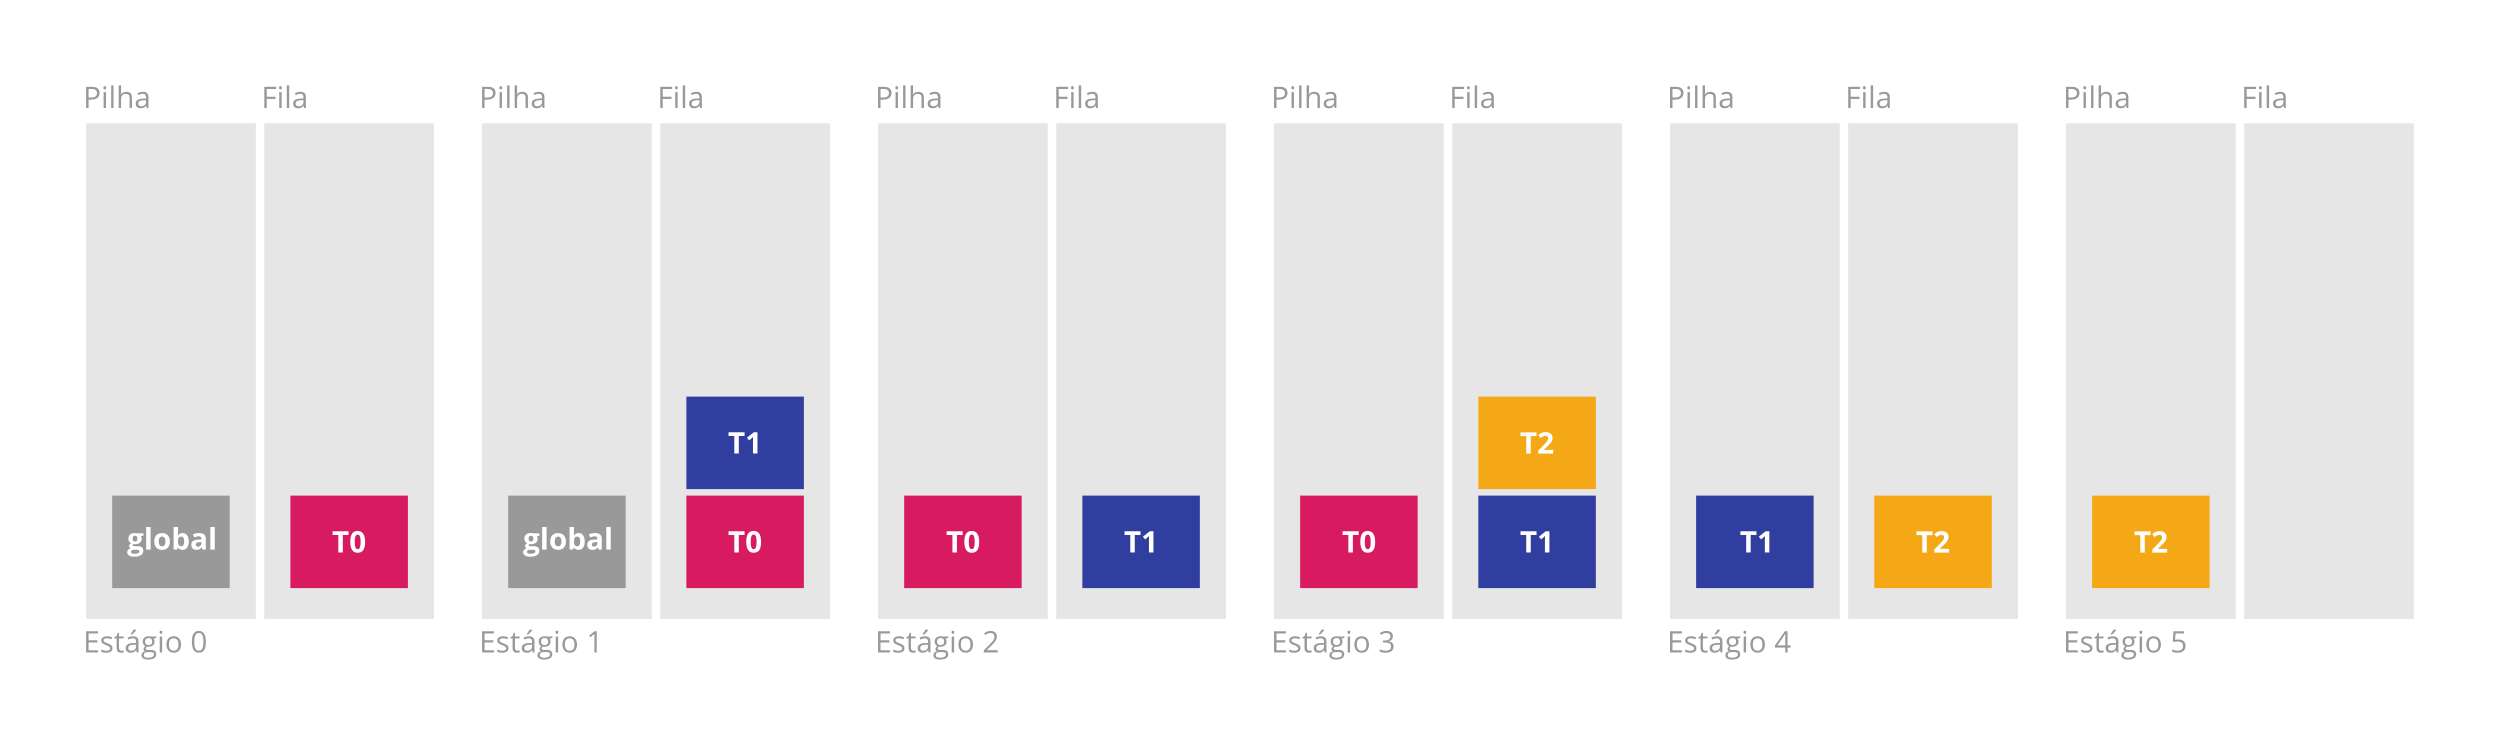 <svg xmlns="http://www.w3.org/2000/svg" width="2154.992" height="642.188" viewBox="0 0 2020.305 602.051"><path fill="#fff" d="M0 0h2020.305v602.05H0z"/><path d="M69.58 99.6h137.144v400.565H69.58z" fill="#e6e6e6"/><path d="M90.675 400.51h94.955v74.75H90.675z" fill="#999"/><g style="line-height:125%;-inkscape-font-specification:'Open Sans'" font-weight="400" font-size="24" font-family="Open Sans" letter-spacing="0" word-spacing="0" fill="#999"><path d="M80.444 75.12q0 2.6-1.78 4.007-1.77 1.395-5.075 1.395h-2.017v6.738H69.58V70.127h4.442q6.422 0 6.422 4.992zm-8.87 3.69h1.792q2.65 0 3.832-.855 1.184-.855 1.184-2.742 0-1.7-1.113-2.53-1.115-.833-3.47-.833h-2.227v6.96zM85.67 87.26h-1.944V74.416h1.945V87.26zm-2.108-16.324q0-.668.328-.973.328-.316.82-.316.47 0 .81.316.338.316.338.973 0 .656-.34.984-.34.316-.808.316-.492 0-.82-.316-.328-.328-.328-.984zM91.765 87.26H89.82V69.025h1.945V87.26zM104.702 87.26v-8.31q0-1.57-.715-2.343-.715-.773-2.238-.773-2.028 0-2.966 1.102-.926 1.1-.926 3.61v6.714h-1.945V69.025h1.945v5.52q0 .996-.094 1.652h.118q.574-.925 1.63-1.453 1.065-.54 2.424-.54 2.356 0 3.528 1.126 1.183 1.113 1.183 3.55v8.38h-1.945zM118.53 87.26l-.386-1.828h-.094q-.96 1.207-1.922 1.64-.95.422-2.38.422-1.91 0-3-.984-1.077-.985-1.077-2.8 0-3.892 6.224-4.08l2.18-.07v-.796q0-1.512-.657-2.227-.644-.726-2.074-.726-1.606 0-3.633.985l-.598-1.488q.95-.516 2.075-.81 1.136-.292 2.273-.292 2.297 0 3.398 1.02 1.114 1.02 1.114 3.27v8.765h-1.442zm-4.394-1.37q1.816 0 2.847-.997 1.043-.996 1.043-2.79v-1.16l-1.945.082q-2.32.082-3.35.727-1.02.633-1.02 1.98 0 1.055.633 1.606.644.55 1.793.55z"/></g><g style="line-height:125%;-inkscape-font-specification:'Open Sans'" font-weight="700" font-size="24" font-family="Open Sans" letter-spacing="0" word-spacing="0" fill="#fff"><path d="M115.975 431.017v1.817l-2.05.527q.562.88.562 1.97 0 2.11-1.477 3.293-1.465 1.17-4.078 1.17l-.645-.034-.527-.06q-.55.423-.55.938 0 .774 1.968.774h2.227q2.156 0 3.28.925 1.138.926 1.138 2.72 0 2.296-1.922 3.562-1.91 1.264-5.495 1.264-2.743 0-4.196-.96-1.442-.95-1.442-2.672 0-1.184.738-1.98.738-.798 2.168-1.138-.55-.234-.96-.76-.41-.54-.41-1.138 0-.75.433-1.242.433-.504 1.254-.985-1.03-.446-1.64-1.43-.598-.985-.598-2.32 0-2.145 1.395-3.317 1.394-1.172 3.984-1.172.552 0 1.302.107.762.093.973.14h4.57zm-10.113 14.953q0 .74.703 1.16.715.422 1.992.422 1.922 0 3.012-.527 1.088-.527 1.088-1.44 0-.74-.644-1.02-.645-.282-1.992-.282h-1.852q-.984 0-1.652.457-.656.47-.656 1.23zm1.3-10.664q0 1.067.48 1.688.493.62 1.49.62 1.007 0 1.476-.62.468-.62.468-1.688 0-2.367-1.945-2.367-1.968 0-1.968 2.366zM121.694 444.12h-3.575v-18.236h3.574v18.235zM128.28 437.544q0 1.946.632 2.942.645.996 2.086.996 1.43 0 2.05-.984.634-.997.634-2.954 0-1.945-.633-2.918-.634-.972-2.075-.972-1.43 0-2.063.972-.632.96-.632 2.918zm9.058 0q0 3.2-1.687 5.004-1.687 1.805-4.7 1.805-1.885 0-3.327-.82-1.44-.832-2.215-2.38-.773-1.546-.773-3.61 0-3.21 1.676-4.99 1.677-1.782 4.712-1.782 1.886 0 3.328.82 1.44.822 2.215 2.357.773 1.535.773 3.597zM147.58 430.77q2.32 0 3.633 1.817 1.313 1.805 1.313 4.957 0 3.247-1.36 5.028-1.347 1.78-3.68 1.78-2.308 0-3.62-1.675h-.247l-.598 1.442h-2.73v-18.236h3.574v4.242q0 .81-.14 2.59h.14q1.253-1.945 3.714-1.945zm-1.148 2.86q-1.324 0-1.934.82-.61.81-.632 2.684v.387q0 2.11.62 3.024.633.915 1.993.915 1.1 0 1.745-1.01.656-1.02.656-2.952 0-1.934-.655-2.895-.656-.973-1.793-.973zM163.8 444.12l-.692-1.783h-.094q-.902 1.137-1.863 1.582-.95.433-2.484.433-1.886 0-2.976-1.078-1.078-1.078-1.078-3.07 0-2.086 1.453-3.07 1.465-.997 4.406-1.102l2.274-.07v-.575q0-1.992-2.04-1.992-1.57 0-3.69.95l-1.184-2.415q2.262-1.182 5.016-1.182 2.637 0 4.043 1.148 1.405 1.148 1.405 3.492v8.73H163.8zm-1.056-6.072l-1.382.047q-1.56.047-2.32.563-.762.515-.762 1.57 0 1.512 1.734 1.512 1.242 0 1.98-.715.75-.715.75-1.898v-1.08zM173.537 444.12h-3.574v-18.236h3.574v18.235z"/></g><path d="M213.58 99.6h137.144v400.565H213.58z" fill="#e6e6e6"/><g style="line-height:125%;-inkscape-font-specification:'Open Sans'" font-weight="400" font-size="24" font-family="Open Sans" letter-spacing="0" word-spacing="0" fill="#999"><path d="M215.573 87.26h-1.992V70.127h9.552v1.77h-7.56v6.27h7.103v1.77h-7.102v7.323zM227.608 87.26h-1.945V74.416h1.945V87.26zm-2.11-16.324q0-.668.33-.973.327-.316.82-.316.468 0 .808.316t.34.973q0 .656-.34.984-.34.316-.808.316-.493 0-.82-.316-.33-.328-.33-.984zM233.702 87.26h-1.945V69.025h1.945V87.26zM245.75 87.26l-.388-1.828h-.093q-.962 1.207-1.923 1.64-.95.422-2.38.422-1.91 0-3-.984-1.077-.985-1.077-2.8 0-3.892 6.222-4.08l2.18-.07v-.796q0-1.512-.656-2.227-.645-.726-2.074-.726-1.606 0-3.633.985l-.6-1.488q.95-.516 2.075-.81 1.137-.292 2.274-.292 2.296 0 3.397 1.02 1.114 1.02 1.114 3.27v8.765h-1.44zm-4.395-1.37q1.816 0 2.847-.997 1.043-.996 1.043-2.79v-1.16l-1.945.082q-2.32.082-3.352.727-1.02.633-1.02 1.98 0 1.055.634 1.606.644.55 1.793.55z"/></g><path d="M234.675 400.51h94.955v74.75h-94.955z" fill="#d81b60"/><g style="line-height:125%;-inkscape-font-specification:'Open Sans';text-align:center" font-weight="700" font-size="24" font-family="Open Sans" letter-spacing="0" word-spacing="0" text-anchor="middle" fill="#fff"><path style="text-align:center" d="M277.043 446.468h-3.633v-14.11h-4.652v-3.023h12.938v3.024h-4.653v14.108zM295.043 437.902q0 4.488-1.476 6.644-1.465 2.157-4.524 2.157-2.965 0-4.476-2.227-1.5-2.226-1.5-6.574 0-4.535 1.464-6.68 1.466-2.156 4.513-2.156 2.965 0 4.477 2.25 1.523 2.25 1.523 6.586zm-8.38 0q0 3.152.54 4.523.55 1.36 1.84 1.36 1.266 0 1.828-1.383.564-1.383.564-4.5 0-3.152-.574-4.524-.563-1.382-1.817-1.382-1.277 0-1.828 1.382-.55 1.372-.55 4.524z"/></g><path d="M389.58 99.6h137.144v400.565H389.58z" fill="#e6e6e6"/><path d="M410.675 400.51h94.955v74.75h-94.955z" fill="#999"/><g style="line-height:125%;-inkscape-font-specification:'Open Sans'" font-weight="400" font-size="24" font-family="Open Sans" letter-spacing="0" word-spacing="0" fill="#999"><path d="M400.444 75.12q0 2.6-1.78 4.007-1.77 1.395-5.075 1.395h-2.017v6.738h-1.992V70.127h4.443q6.42 0 6.42 4.992zm-8.87 3.69h1.792q2.65 0 3.832-.855 1.184-.855 1.184-2.742 0-1.7-1.113-2.53-1.115-.833-3.47-.833h-2.227v6.96zM405.67 87.26h-1.944V74.416h1.945V87.26zm-2.108-16.324q0-.668.328-.973.328-.316.82-.316.47 0 .81.316.338.316.338.973 0 .656-.34.984-.34.316-.808.316-.492 0-.82-.316-.328-.328-.328-.984zM411.765 87.26h-1.946V69.025h1.945V87.26zM424.702 87.26v-8.31q0-1.57-.715-2.343-.714-.773-2.238-.773-2.028 0-2.966 1.102-.926 1.1-.926 3.61v6.714h-1.945V69.025h1.945v5.52q0 .996-.093 1.652h.117q.574-.925 1.63-1.453 1.065-.54 2.425-.54 2.355 0 3.527 1.126 1.184 1.113 1.184 3.55v8.38h-1.946zM438.53 87.26l-.386-1.828h-.094q-.96 1.207-1.922 1.64-.95.422-2.38.422-1.91 0-3-.984-1.077-.985-1.077-2.8 0-3.892 6.224-4.08l2.18-.07v-.796q0-1.512-.657-2.227-.644-.726-2.074-.726-1.606 0-3.633.985l-.598-1.488q.95-.516 2.075-.81 1.136-.292 2.273-.292 2.297 0 3.4 1.02 1.112 1.02 1.112 3.27v8.765h-1.442zm-4.394-1.37q1.816 0 2.847-.997 1.043-.996 1.043-2.79v-1.16l-1.945.082q-2.32.082-3.35.727-1.02.633-1.02 1.98 0 1.055.633 1.606.644.55 1.793.55z"/></g><g style="line-height:125%;-inkscape-font-specification:'Open Sans'" font-weight="700" font-size="24" font-family="Open Sans" letter-spacing="0" word-spacing="0" fill="#fff"><path d="M435.975 431.017v1.817l-2.05.527q.562.88.562 1.97 0 2.11-1.477 3.293-1.465 1.17-4.078 1.17l-.645-.034-.527-.06q-.55.423-.55.938 0 .774 1.968.774h2.227q2.156 0 3.28.925 1.138.926 1.138 2.72 0 2.296-1.922 3.562-1.91 1.264-5.495 1.264-2.743 0-4.196-.96-1.442-.95-1.442-2.672 0-1.184.738-1.98.738-.798 2.168-1.138-.55-.234-.96-.76-.41-.54-.41-1.138 0-.75.433-1.242.433-.504 1.254-.985-1.03-.446-1.64-1.43-.598-.985-.598-2.32 0-2.145 1.395-3.317 1.394-1.172 3.984-1.172.552 0 1.302.107.762.093.973.14h4.57zm-10.113 14.953q0 .74.703 1.16.715.422 1.992.422 1.922 0 3.012-.527t1.09-1.44q0-.74-.646-1.02-.645-.282-1.992-.282h-1.852q-.984 0-1.652.457-.656.47-.656 1.23zm1.3-10.664q0 1.067.48 1.688.493.62 1.49.62 1.007 0 1.476-.62.47-.62.47-1.688 0-2.367-1.947-2.367-1.968 0-1.968 2.366zM441.694 444.12h-3.575v-18.236h3.574v18.235zM448.28 437.544q0 1.946.632 2.942.645.996 2.086.996 1.43 0 2.05-.984.634-.997.634-2.954 0-1.945-.633-2.918-.634-.972-2.075-.972-1.43 0-2.063.972-.632.96-.632 2.918zm9.058 0q0 3.2-1.687 5.004-1.687 1.805-4.698 1.805-1.887 0-3.33-.82-1.44-.832-2.213-2.38-.775-1.546-.775-3.61 0-3.21 1.676-4.99 1.677-1.782 4.712-1.782 1.887 0 3.328.82 1.44.822 2.215 2.357.773 1.535.773 3.597zM467.58 430.77q2.32 0 3.633 1.817 1.313 1.805 1.313 4.957 0 3.247-1.36 5.028-1.347 1.78-3.68 1.78-2.308 0-3.62-1.675h-.247l-.598 1.442h-2.73v-18.236h3.574v4.242q0 .81-.14 2.59h.14q1.253-1.945 3.714-1.945zm-1.148 2.86q-1.324 0-1.934.82-.61.81-.632 2.684v.387q0 2.11.62 3.024.633.915 1.993.915 1.1 0 1.745-1.01.656-1.02.656-2.952 0-1.934-.655-2.895-.656-.973-1.793-.973zM483.8 444.12l-.692-1.783h-.094q-.902 1.137-1.863 1.582-.948.433-2.484.433-1.886 0-2.976-1.078-1.078-1.078-1.078-3.07 0-2.086 1.453-3.07 1.465-.997 4.406-1.102l2.275-.07v-.575q0-1.992-2.04-1.992-1.57 0-3.69.95l-1.185-2.415q2.262-1.182 5.016-1.182 2.637 0 4.043 1.148 1.405 1.148 1.405 3.492v8.73H483.8zm-1.056-6.072l-1.382.047q-1.56.047-2.32.563-.762.515-.762 1.57 0 1.512 1.734 1.512 1.242 0 1.98-.715.75-.715.75-1.898v-1.08zM493.537 444.12h-3.574v-18.236h3.574v18.235z"/></g><path d="M533.58 99.6h137.144v400.565H533.58z" fill="#e6e6e6"/><g style="line-height:125%;-inkscape-font-specification:'Open Sans'" font-weight="400" font-size="24" font-family="Open Sans" letter-spacing="0" word-spacing="0" fill="#999"><path d="M535.573 87.26h-1.992V70.127h9.552v1.77h-7.56v6.27h7.103v1.77h-7.102v7.323zM547.608 87.26h-1.945V74.416h1.945V87.26zm-2.11-16.324q0-.668.33-.973.327-.316.82-.316.468 0 .808.316t.34.973q0 .656-.34.984-.34.316-.808.316-.493 0-.82-.316-.33-.328-.33-.984zM553.702 87.26h-1.945V69.025h1.945V87.26zM565.75 87.26l-.388-1.828h-.093q-.962 1.207-1.923 1.64-.95.422-2.38.422-1.91 0-3-.984-1.077-.985-1.077-2.8 0-3.892 6.222-4.08l2.18-.07v-.796q0-1.512-.656-2.227-.645-.726-2.074-.726-1.606 0-3.633.985l-.6-1.488q.95-.516 2.075-.81 1.137-.292 2.274-.292 2.296 0 3.397 1.02 1.114 1.02 1.114 3.27v8.765h-1.44zm-4.395-1.37q1.816 0 2.847-.997 1.043-.996 1.043-2.79v-1.16l-1.945.082q-2.32.082-3.352.727-1.02.633-1.02 1.98 0 1.055.634 1.606.644.55 1.793.55z"/></g><path d="M554.675 400.51h94.955v74.75h-94.955z" fill="#d81b60"/><g style="line-height:125%;-inkscape-font-specification:'Open Sans';text-align:center" font-weight="700" font-size="24" font-family="Open Sans" letter-spacing="0" word-spacing="0" text-anchor="middle" fill="#fff"><path style="text-align:center" d="M597.043 446.468h-3.633v-14.11h-4.652v-3.023h12.938v3.024h-4.653v14.108zM615.043 437.902q0 4.488-1.476 6.644-1.465 2.157-4.524 2.157-2.965 0-4.476-2.227-1.5-2.226-1.5-6.574 0-4.535 1.464-6.68 1.466-2.156 4.513-2.156 2.965 0 4.477 2.25 1.523 2.25 1.523 6.586zm-8.38 0q0 3.152.54 4.523.55 1.36 1.84 1.36 1.266 0 1.828-1.383.564-1.383.564-4.5 0-3.152-.574-4.524-.563-1.382-1.817-1.382-1.277 0-1.828 1.382-.55 1.372-.55 4.524z"/></g><path d="M554.675 320.51h94.955v74.75h-94.955z" fill="#303f9f"/><g style="line-height:125%;-inkscape-font-specification:'Open Sans';text-align:center" font-weight="700" font-size="24" font-family="Open Sans" letter-spacing="0" word-spacing="0" text-anchor="middle" fill="#fff"><path style="text-align:center" d="M597.043 366.45h-3.633v-14.11h-4.652v-3.022h12.938v3.023h-4.653v14.11zM612.113 366.45h-3.62v-9.913l.035-1.63.058-1.78q-.902.902-1.254 1.183l-1.968 1.582-1.747-2.18 5.52-4.394h2.977v17.133z"/></g><path d="M709.58 99.6h137.144v400.565H709.58z" fill="#e6e6e6"/><g style="line-height:125%;-inkscape-font-specification:'Open Sans'" font-weight="400" font-size="24" font-family="Open Sans" letter-spacing="0" word-spacing="0" fill="#999"><path d="M720.444 75.12q0 2.6-1.78 4.007-1.77 1.395-5.075 1.395h-2.017v6.738h-1.992V70.127h4.443q6.42 0 6.42 4.992zm-8.87 3.69h1.792q2.65 0 3.832-.855 1.184-.855 1.184-2.742 0-1.7-1.113-2.53-1.115-.833-3.47-.833h-2.227v6.96zM725.67 87.26h-1.944V74.416h1.945V87.26zm-2.108-16.324q0-.668.328-.973.328-.316.82-.316.47 0 .81.316.338.316.338.973 0 .656-.34.984-.34.316-.808.316-.492 0-.82-.316-.328-.328-.328-.984zM731.765 87.26h-1.946V69.025h1.945V87.26zM744.702 87.26v-8.31q0-1.57-.715-2.343-.714-.773-2.238-.773-2.028 0-2.966 1.102-.926 1.1-.926 3.61v6.714h-1.945V69.025h1.945v5.52q0 .996-.093 1.652h.117q.574-.925 1.63-1.453 1.065-.54 2.425-.54 2.355 0 3.527 1.126 1.184 1.113 1.184 3.55v8.38h-1.946zM758.53 87.26l-.386-1.828h-.094q-.96 1.207-1.922 1.64-.95.422-2.38.422-1.91 0-3-.984-1.077-.985-1.077-2.8 0-3.892 6.224-4.08l2.18-.07v-.796q0-1.512-.657-2.227-.644-.726-2.074-.726-1.606 0-3.633.985l-.598-1.488q.95-.516 2.075-.81 1.136-.292 2.273-.292 2.297 0 3.4 1.02 1.112 1.02 1.112 3.27v8.765h-1.442zm-4.394-1.37q1.816 0 2.847-.997 1.043-.996 1.043-2.79v-1.16l-1.945.082q-2.32.082-3.35.727-1.02.633-1.02 1.98 0 1.055.633 1.606.644.55 1.793.55z"/></g><path d="M853.58 99.6h137.144v400.565H853.58z" fill="#e6e6e6"/><g style="line-height:125%;-inkscape-font-specification:'Open Sans'" font-weight="400" font-size="24" font-family="Open Sans" letter-spacing="0" word-spacing="0" fill="#999"><path d="M855.573 87.26h-1.992V70.127h9.552v1.77h-7.56v6.27h7.103v1.77h-7.102v7.323zM867.608 87.26h-1.945V74.416h1.945V87.26zm-2.11-16.324q0-.668.33-.973.327-.316.82-.316.468 0 .808.316t.34.973q0 .656-.34.984-.34.316-.808.316-.493 0-.82-.316-.33-.328-.33-.984zM873.702 87.26h-1.945V69.025h1.945V87.26zM885.75 87.26l-.388-1.828h-.093q-.962 1.207-1.923 1.64-.95.422-2.38.422-1.91 0-3-.984-1.077-.985-1.077-2.8 0-3.892 6.222-4.08l2.18-.07v-.796q0-1.512-.656-2.227-.645-.726-2.074-.726-1.606 0-3.633.985l-.6-1.488q.95-.516 2.075-.81 1.137-.292 2.274-.292 2.296 0 3.397 1.02 1.114 1.02 1.114 3.27v8.765h-1.44zm-4.395-1.37q1.816 0 2.847-.997 1.043-.996 1.043-2.79v-1.16l-1.945.082q-2.32.082-3.352.727-1.02.633-1.02 1.98 0 1.055.634 1.606.644.55 1.793.55z"/></g><path d="M730.675 400.51h94.955v74.75h-94.955z" fill="#d81b60"/><g style="line-height:125%;-inkscape-font-specification:'Open Sans';text-align:center" font-weight="700" font-size="24" font-family="Open Sans" letter-spacing="0" word-spacing="0" text-anchor="middle" fill="#fff"><path style="text-align:center" d="M773.295 446.468h-3.633v-14.11h-4.652v-3.023h12.937v3.024h-4.652v14.108zM791.295 437.902q0 4.488-1.476 6.644-1.466 2.157-4.525 2.157-2.965 0-4.476-2.227-1.5-2.226-1.5-6.574 0-4.535 1.463-6.68 1.465-2.156 4.512-2.156 2.965 0 4.477 2.25 1.523 2.25 1.523 6.586zm-8.38 0q0 3.152.54 4.523.55 1.36 1.84 1.36 1.266 0 1.828-1.383.563-1.383.563-4.5 0-3.152-.574-4.524-.563-1.382-1.817-1.382-1.277 0-1.828 1.382-.55 1.372-.55 4.524z"/></g><path d="M874.675 400.51h94.955v74.75h-94.955z" fill="#303f9f"/><g style="line-height:125%;-inkscape-font-specification:'Open Sans';text-align:center" font-weight="700" font-size="24" font-family="Open Sans" letter-spacing="0" word-spacing="0" text-anchor="middle" fill="#fff"><path style="text-align:center" d="M917.043 446.45h-3.633v-14.11h-4.652v-3.022h12.937v3.023h-4.652v14.11zM932.113 446.45h-3.62v-9.913l.035-1.63.058-1.78q-.902.902-1.254 1.183l-1.968 1.582-1.747-2.18 5.52-4.394h2.977v17.133z"/></g><path d="M1029.58 99.6h137.144v400.565H1029.58z" fill="#e6e6e6"/><g style="line-height:125%;-inkscape-font-specification:'Open Sans'" font-weight="400" font-size="24" font-family="Open Sans" letter-spacing="0" word-spacing="0" fill="#999"><path d="M1040.444 75.12q0 2.6-1.78 4.007-1.77 1.395-5.075 1.395h-2.017v6.738h-1.992V70.127h4.443q6.42 0 6.42 4.992zm-8.87 3.69h1.792q2.65 0 3.832-.855 1.184-.855 1.184-2.742 0-1.7-1.113-2.53-1.115-.833-3.47-.833h-2.227v6.96zM1045.67 87.26h-1.944V74.416h1.945V87.26zm-2.108-16.324q0-.668.328-.973.328-.316.82-.316.47 0 .81.316.338.316.338.973 0 .656-.34.984-.34.316-.808.316-.492 0-.82-.316-.328-.328-.328-.984zM1051.765 87.26h-1.946V69.025h1.945V87.26zM1064.702 87.26v-8.31q0-1.57-.715-2.343-.714-.773-2.238-.773-2.028 0-2.966 1.102-.926 1.1-.926 3.61v6.714h-1.945V69.025h1.945v5.52q0 .996-.093 1.652h.117q.574-.925 1.63-1.453 1.065-.54 2.425-.54 2.355 0 3.527 1.126 1.184 1.113 1.184 3.55v8.38h-1.946zM1078.53 87.26l-.386-1.828h-.094q-.96 1.207-1.922 1.64-.95.422-2.38.422-1.91 0-3-.984-1.077-.985-1.077-2.8 0-3.892 6.224-4.08l2.18-.07v-.796q0-1.512-.657-2.227-.644-.726-2.074-.726-1.606 0-3.633.985l-.598-1.488q.95-.516 2.075-.81 1.136-.292 2.273-.292 2.297 0 3.398 1.02 1.114 1.02 1.114 3.27v8.765h-1.442zm-4.394-1.37q1.816 0 2.847-.997 1.043-.996 1.043-2.79v-1.16l-1.945.082q-2.32.082-3.35.727-1.02.633-1.02 1.98 0 1.055.633 1.606.644.55 1.793.55z"/></g><path d="M1173.58 99.6h137.144v400.565H1173.58z" fill="#e6e6e6"/><g style="line-height:125%;-inkscape-font-specification:'Open Sans'" font-weight="400" font-size="24" font-family="Open Sans" letter-spacing="0" word-spacing="0" fill="#999"><path d="M1175.573 87.26h-1.992V70.127h9.552v1.77h-7.56v6.27h7.103v1.77h-7.102v7.323zM1187.608 87.26h-1.945V74.416h1.945V87.26zm-2.11-16.324q0-.668.33-.973.327-.316.82-.316.468 0 .808.316t.34.973q0 .656-.34.984-.34.316-.808.316-.493 0-.82-.316-.33-.328-.33-.984zM1193.702 87.26h-1.945V69.025h1.945V87.26zM1205.75 87.26l-.388-1.828h-.093q-.962 1.207-1.923 1.64-.95.422-2.38.422-1.91 0-3-.984-1.077-.985-1.077-2.8 0-3.892 6.222-4.08l2.18-.07v-.796q0-1.512-.656-2.227-.645-.726-2.074-.726-1.606 0-3.633.985l-.6-1.488q.95-.516 2.075-.81 1.137-.292 2.274-.292 2.296 0 3.397 1.02 1.114 1.02 1.114 3.27v8.765h-1.44zm-4.395-1.37q1.816 0 2.847-.997 1.043-.996 1.043-2.79v-1.16l-1.945.082q-2.32.082-3.352.727-1.02.633-1.02 1.98 0 1.055.634 1.606.644.55 1.793.55z"/></g><path d="M1050.675 400.51h94.955v74.75h-94.955z" fill="#d81b60"/><g style="line-height:125%;-inkscape-font-specification:'Open Sans';text-align:center" font-weight="700" font-size="24" font-family="Open Sans" letter-spacing="0" word-spacing="0" text-anchor="middle" fill="#fff"><path style="text-align:center" d="M1093.295 446.468h-3.633v-14.11h-4.652v-3.023h12.937v3.024h-4.652v14.108zM1111.295 437.902q0 4.488-1.476 6.644-1.466 2.157-4.525 2.157-2.965 0-4.476-2.227-1.5-2.226-1.5-6.574 0-4.535 1.463-6.68 1.465-2.156 4.512-2.156 2.965 0 4.477 2.25 1.523 2.25 1.523 6.586zm-8.38 0q0 3.152.54 4.523.55 1.36 1.84 1.36 1.266 0 1.828-1.383.563-1.383.563-4.5 0-3.152-.574-4.524-.563-1.382-1.817-1.382-1.277 0-1.828 1.382-.55 1.372-.55 4.524z"/></g><path d="M1194.675 400.51h94.955v74.75h-94.955z" fill="#303f9f"/><g style="line-height:125%;-inkscape-font-specification:'Open Sans';text-align:center" font-weight="700" font-size="24" font-family="Open Sans" letter-spacing="0" word-spacing="0" text-anchor="middle" fill="#fff"><path style="text-align:center" d="M1237.043 446.45h-3.633v-14.11h-4.652v-3.022h12.938v3.023h-4.653v14.11zM1252.113 446.45h-3.62v-9.913l.035-1.63.058-1.78q-.902.902-1.254 1.183l-1.97 1.582-1.745-2.18 5.52-4.394h2.976v17.133z"/></g><path d="M1194.675 320.51h94.955v74.75h-94.955z" fill="#f5a816"/><g style="line-height:125%;-inkscape-font-specification:'Open Sans';text-align:center" font-weight="700" font-size="24" font-family="Open Sans" letter-spacing="0" word-spacing="0" text-anchor="middle" fill="#fff"><path style="text-align:center" d="M1237.043 366.574h-3.633v-14.11h-4.652v-3.023h12.938v3.024h-4.653v14.11zM1255.137 366.574h-11.977v-2.52l4.3-4.347q1.91-1.957 2.497-2.707.586-.762.844-1.407.26-.644.26-1.336 0-1.03-.575-1.535-.563-.504-1.512-.504-.996 0-1.934.457t-1.958 1.3l-1.97-2.33q1.267-1.08 2.1-1.524.83-.445 1.816-.68.984-.245 2.203-.245 1.606 0 2.837.586 1.23.587 1.91 1.64.68 1.056.68 2.416 0 1.183-.422 2.226-.41 1.03-1.29 2.12-.867 1.09-3.07 3.107l-2.203 2.073v.164h7.465v3.047z"/></g><path d="M1349.58 99.6h137.144v400.565H1349.58z" fill="#e6e6e6"/><g style="line-height:125%;-inkscape-font-specification:'Open Sans'" font-weight="400" font-size="24" font-family="Open Sans" letter-spacing="0" word-spacing="0" fill="#999"><path d="M1360.444 75.12q0 2.6-1.78 4.007-1.77 1.395-5.075 1.395h-2.017v6.738h-1.992V70.127h4.443q6.42 0 6.42 4.992zm-8.87 3.69h1.792q2.65 0 3.832-.855 1.184-.855 1.184-2.742 0-1.7-1.113-2.53-1.115-.833-3.47-.833h-2.227v6.96zM1365.67 87.26h-1.944V74.416h1.945V87.26zm-2.108-16.324q0-.668.328-.973.328-.316.82-.316.47 0 .81.316.338.316.338.973 0 .656-.34.984-.34.316-.808.316-.492 0-.82-.316-.328-.328-.328-.984zM1371.765 87.26h-1.946V69.025h1.945V87.26zM1384.702 87.26v-8.31q0-1.57-.715-2.343-.714-.773-2.238-.773-2.028 0-2.966 1.102-.926 1.1-.926 3.61v6.714h-1.945V69.025h1.945v5.52q0 .996-.093 1.652h.117q.574-.925 1.63-1.453 1.065-.54 2.425-.54 2.355 0 3.527 1.126 1.184 1.113 1.184 3.55v8.38h-1.946zM1398.53 87.26l-.386-1.828h-.094q-.96 1.207-1.922 1.64-.95.422-2.38.422-1.91 0-3-.984-1.077-.985-1.077-2.8 0-3.892 6.224-4.08l2.18-.07v-.796q0-1.512-.657-2.227-.644-.726-2.074-.726-1.606 0-3.633.985l-.598-1.488q.95-.516 2.075-.81 1.136-.292 2.273-.292 2.297 0 3.4 1.02 1.112 1.02 1.112 3.27v8.765h-1.442zm-4.394-1.37q1.816 0 2.847-.997 1.043-.996 1.043-2.79v-1.16l-1.945.082q-2.32.082-3.35.727-1.02.633-1.02 1.98 0 1.055.633 1.606.644.55 1.793.55z"/></g><path d="M1493.58 99.6h137.144v400.565H1493.58z" fill="#e6e6e6"/><g style="line-height:125%;-inkscape-font-specification:'Open Sans'" font-weight="400" font-size="24" font-family="Open Sans" letter-spacing="0" word-spacing="0" fill="#999"><path d="M1495.573 87.26h-1.992V70.127h9.552v1.77h-7.56v6.27h7.103v1.77h-7.102v7.323zM1507.608 87.26h-1.945V74.416h1.945V87.26zm-2.11-16.324q0-.668.33-.973.327-.316.82-.316.468 0 .808.316t.34.973q0 .656-.34.984-.34.316-.808.316-.493 0-.82-.316-.33-.328-.33-.984zM1513.702 87.26h-1.945V69.025h1.945V87.26zM1525.75 87.26l-.388-1.828h-.093q-.962 1.207-1.923 1.64-.95.422-2.38.422-1.91 0-3-.984-1.077-.985-1.077-2.8 0-3.892 6.222-4.08l2.18-.07v-.796q0-1.512-.656-2.227-.645-.726-2.074-.726-1.606 0-3.633.985l-.6-1.488q.95-.516 2.075-.81 1.137-.292 2.274-.292 2.296 0 3.397 1.02 1.114 1.02 1.114 3.27v8.765h-1.44zm-4.395-1.37q1.816 0 2.847-.997 1.043-.996 1.043-2.79v-1.16l-1.945.082q-2.32.082-3.352.727-1.02.633-1.02 1.98 0 1.055.634 1.606.644.55 1.793.55z"/></g><path d="M1370.675 400.51h94.955v74.75h-94.955z" fill="#303f9f"/><g style="line-height:125%;-inkscape-font-specification:'Open Sans';text-align:center" font-weight="700" font-size="24" font-family="Open Sans" letter-spacing="0" word-spacing="0" text-anchor="middle" fill="#fff"><path style="text-align:center" d="M1414.76 446.45h-3.633v-14.11h-4.652v-3.022h12.937v3.023h-4.652v14.11zM1429.83 446.45h-3.62v-9.913l.034-1.63.06-1.78q-.903.902-1.255 1.183l-1.97 1.582-1.746-2.18 5.52-4.394h2.976v17.133z"/></g><path d="M1514.675 400.51h94.955v74.75h-94.955z" fill="#f5a816"/><g style="line-height:125%;-inkscape-font-specification:'Open Sans';text-align:center" font-weight="700" font-size="24" font-family="Open Sans" letter-spacing="0" word-spacing="0" text-anchor="middle" fill="#fff"><path style="text-align:center" d="M1557.043 446.574h-3.633v-14.11h-4.652v-3.023h12.938v3.024h-4.653v14.11zM1575.137 446.574h-11.977v-2.52l4.3-4.347q1.91-1.957 2.497-2.707.586-.762.844-1.407.26-.644.26-1.336 0-1.03-.575-1.535-.563-.504-1.512-.504-.996 0-1.934.457t-1.958 1.3l-1.97-2.33q1.267-1.08 2.1-1.524.83-.445 1.816-.68.984-.245 2.203-.245 1.606 0 2.837.586 1.23.587 1.91 1.64.68 1.056.68 2.415 0 1.184-.422 2.227-.41 1.03-1.29 2.12-.867 1.09-3.07 3.107l-2.203 2.073v.164h7.465v3.047z"/></g><path d="M1669.58 99.6h137.144v400.565H1669.58z" fill="#e6e6e6"/><g style="line-height:125%;-inkscape-font-specification:'Open Sans'" font-weight="400" font-size="24" font-family="Open Sans" letter-spacing="0" word-spacing="0" fill="#999"><path d="M1680.444 75.12q0 2.6-1.78 4.007-1.77 1.395-5.075 1.395h-2.017v6.738h-1.992V70.127h4.443q6.42 0 6.42 4.992zm-8.87 3.69h1.792q2.65 0 3.832-.855 1.184-.855 1.184-2.742 0-1.7-1.113-2.53-1.115-.833-3.47-.833h-2.227v6.96zM1685.67 87.26h-1.944V74.416h1.945V87.26zm-2.108-16.324q0-.668.328-.973.328-.316.82-.316.47 0 .81.316.338.316.338.973 0 .656-.34.984-.34.316-.808.316-.492 0-.82-.316-.328-.328-.328-.984zM1691.765 87.26h-1.946V69.025h1.945V87.26zM1704.702 87.26v-8.31q0-1.57-.715-2.343-.714-.773-2.238-.773-2.028 0-2.966 1.102-.926 1.1-.926 3.61v6.714h-1.945V69.025h1.945v5.52q0 .996-.093 1.652h.117q.574-.925 1.63-1.453 1.065-.54 2.425-.54 2.355 0 3.527 1.126 1.184 1.113 1.184 3.55v8.38h-1.946zM1718.53 87.26l-.386-1.828h-.094q-.96 1.207-1.922 1.64-.95.422-2.38.422-1.91 0-3-.984-1.077-.985-1.077-2.8 0-3.892 6.224-4.08l2.18-.07v-.796q0-1.512-.657-2.227-.644-.726-2.074-.726-1.606 0-3.633.985l-.598-1.488q.95-.516 2.075-.81 1.136-.292 2.273-.292 2.297 0 3.4 1.02 1.112 1.02 1.112 3.27v8.765h-1.442zm-4.394-1.37q1.816 0 2.847-.997 1.043-.996 1.043-2.79v-1.16l-1.945.082q-2.32.082-3.35.727-1.02.633-1.02 1.98 0 1.055.633 1.606.644.55 1.793.55z"/></g><path d="M1813.58 99.6h137.144v400.565H1813.58z" fill="#e6e6e6"/><g style="line-height:125%;-inkscape-font-specification:'Open Sans'" font-weight="400" font-size="24" font-family="Open Sans" letter-spacing="0" word-spacing="0" fill="#999"><path d="M1815.573 87.26h-1.992V70.127h9.552v1.77h-7.56v6.27h7.103v1.77h-7.102v7.323zM1827.608 87.26h-1.945V74.416h1.945V87.26zm-2.11-16.324q0-.668.33-.973.327-.316.82-.316.468 0 .808.316t.34.973q0 .656-.34.984-.34.316-.808.316-.493 0-.82-.316-.33-.328-.33-.984zM1833.702 87.26h-1.945V69.025h1.945V87.26zM1845.75 87.26l-.388-1.828h-.093q-.962 1.207-1.923 1.64-.95.422-2.38.422-1.91 0-3-.984-1.077-.985-1.077-2.8 0-3.892 6.222-4.08l2.18-.07v-.796q0-1.512-.656-2.227-.645-.726-2.074-.726-1.606 0-3.633.985l-.6-1.488q.95-.516 2.075-.81 1.137-.292 2.274-.292 2.296 0 3.397 1.02 1.114 1.02 1.114 3.27v8.765h-1.44zm-4.395-1.37q1.816 0 2.847-.997 1.043-.996 1.043-2.79v-1.16l-1.945.082q-2.32.082-3.352.727-1.02.633-1.02 1.98 0 1.055.634 1.606.644.55 1.793.55z"/></g><path d="M1690.675 400.51h94.955v74.75h-94.955z" fill="#f5a816"/><g style="line-height:125%;-inkscape-font-specification:'Open Sans';text-align:center" font-weight="700" font-size="24" font-family="Open Sans" letter-spacing="0" word-spacing="0" text-anchor="middle" fill="#fff"><path style="text-align:center" d="M1733.248 446.574h-3.633v-14.11h-4.652v-3.023h12.938v3.024h-4.652v14.11zM1751.342 446.574h-11.977v-2.52l4.3-4.347q1.91-1.957 2.497-2.707.586-.762.844-1.407.258-.644.258-1.336 0-1.03-.574-1.535-.563-.504-1.512-.504-.996 0-1.934.457-.937.457-1.957 1.3l-1.968-2.33q1.264-1.08 2.096-1.524.832-.445 1.817-.68.984-.245 2.203-.245 1.605 0 2.836.586 1.23.587 1.91 1.64.68 1.056.68 2.415 0 1.184-.422 2.227-.41 1.03-1.29 2.12-.867 1.09-3.07 3.107l-2.203 2.073v.164h7.465v3.047z"/></g><g style="line-height:125%;-inkscape-font-specification:'Open Sans'" font-weight="400" font-size="24" font-family="Open Sans" letter-spacing="0" word-spacing="0" fill="#999"><path d="M79.132 527.26h-9.55v-17.133h9.55v1.77h-7.56v5.52h7.103v1.757h-7.102v6.305h7.56v1.78zM90.933 523.756q0 1.793-1.336 2.766-1.336.972-3.75.972-2.555 0-3.985-.808v-1.805q.926.47 1.98.74 1.067.27 2.052.27 1.523 0 2.343-.482.82-.492.82-1.488 0-.75-.656-1.277-.643-.54-2.53-1.266-1.793-.668-2.555-1.16-.75-.504-1.125-1.137-.363-.633-.363-1.512 0-1.57 1.278-2.472 1.277-.914 3.503-.914 2.075 0 4.055.843l-.69 1.582q-1.935-.796-3.505-.796-1.383 0-2.086.434-.703.434-.703 1.195 0 .515.257.878.27.364.855.692.586.328 2.25.95 2.285.83 3.082 1.675.81.844.81 2.12zM98.233 525.89q.516 0 .997-.072.48-.082.76-.164v1.49q-.315.15-.936.245-.61.104-1.102.104-3.726 0-3.726-3.926v-7.64h-1.84v-.938l1.84-.808.82-2.743h1.125v2.976h3.727v1.512H96.17v7.558q0 1.16.552 1.782.55.62 1.51.62zM110.468 527.26l-.387-1.828h-.093q-.96 1.207-1.922 1.64-.95.422-2.38.422-1.91 0-3-.984-1.077-.985-1.077-2.8 0-3.892 6.223-4.08l2.18-.07v-.796q0-1.512-.656-2.227-.644-.726-2.074-.726-1.605 0-3.633.985l-.597-1.488q.95-.516 2.074-.81 1.136-.292 2.273-.292 2.297 0 3.4 1.02 1.112 1.02 1.112 3.27v8.765h-1.442zm-4.395-1.37q1.817 0 2.848-.997 1.044-.996 1.044-2.79v-1.16l-1.945.082q-2.322.082-3.353.727-1.02.633-1.02 1.98 0 1.055.633 1.606.645.55 1.793.55zm-.457-13.466q.563-.727 1.207-1.758.657-1.03 1.032-1.793h2.367v.246q-.516.76-1.535 1.874-1.02 1.113-1.77 1.723h-1.3v-.293zM126.44 514.416v1.23l-2.378.282q.328.41.585 1.078.258.656.258 1.488 0 1.887-1.29 3.012-1.288 1.125-3.538 1.125-.574 0-1.078-.093-1.243.656-1.243 1.653 0 .527.433.785.434.246 1.49.246h2.272q2.086 0 3.2.88 1.124.88 1.124 2.554 0 2.133-1.71 3.246-1.71 1.125-4.993 1.125-2.52 0-3.89-.937-1.36-.938-1.36-2.648 0-1.172.75-2.028.75-.855 2.11-1.16-.493-.223-.832-.69-.328-.47-.328-1.09 0-.704.375-1.232.375-.527 1.184-1.02-.995-.41-1.628-1.394-.62-.984-.62-2.25 0-2.11 1.265-3.246 1.265-1.148 3.586-1.148 1.007 0 1.816.234h4.44zm-10.242 15q0 1.043.88 1.582.878.54 2.52.54 2.448 0 3.62-.74 1.183-.726 1.183-1.98 0-1.043-.643-1.453-.645-.398-2.426-.398H119q-1.325 0-2.063.633-.74.632-.74 1.816zm1.055-10.887q0 1.347.762 2.038.76.692 2.12.692 2.848 0 2.848-2.766 0-2.894-2.882-2.894-1.37 0-2.11.738-.737.738-.737 2.19zM131.046 527.26H129.1v-12.844h1.946v12.844zm-2.11-16.324q0-.668.33-.973.327-.316.82-.316.468 0 .808.316t.34.973q0 .656-.34.984-.34.316-.81.316-.49 0-.82-.316-.327-.328-.327-.984zM146.28 520.826q0 3.14-1.582 4.91-1.582 1.758-4.37 1.758-1.723 0-3.06-.808-1.335-.81-2.062-2.32-.726-1.512-.726-3.54 0-3.14 1.57-4.887 1.57-1.758 4.36-1.758 2.695 0 4.277 1.793 1.593 1.793 1.593 4.85zm-9.785 0q0 2.46.985 3.75.984 1.29 2.894 1.29 1.91 0 2.895-1.278.995-1.29.995-3.762 0-2.45-.996-3.715-.986-1.276-2.92-1.276-1.91 0-2.882 1.254-.973 1.254-.973 3.738zM166.378 518.67q0 4.44-1.406 6.633-1.395 2.19-4.278 2.19-2.765 0-4.207-2.237-1.44-2.25-1.44-6.586 0-4.477 1.393-6.645 1.395-2.168 4.254-2.168 2.79 0 4.23 2.262 1.454 2.26 1.454 6.55zm-9.363 0q0 3.738.88 5.45.877 1.698 2.8 1.698 1.945 0 2.812-1.722.88-1.735.88-5.426 0-3.69-.88-5.402-.867-1.723-2.813-1.723-1.922 0-2.8 1.7-.88 1.687-.88 5.425z"/></g><g style="line-height:125%;-inkscape-font-specification:'Open Sans'" font-weight="400" font-size="24" font-family="Open Sans" letter-spacing="0" word-spacing="0" fill="#999"><path d="M399.132 527.26h-9.55v-17.133h9.55v1.77h-7.56v5.52h7.103v1.757h-7.102v6.305h7.56v1.78zM410.933 523.756q0 1.793-1.336 2.766-1.336.972-3.75.972-2.555 0-3.985-.808v-1.805q.926.47 1.98.74 1.067.27 2.052.27 1.523 0 2.343-.482.82-.492.82-1.488 0-.75-.656-1.277-.643-.54-2.53-1.266-1.793-.668-2.554-1.16-.75-.504-1.125-1.137-.363-.633-.363-1.512 0-1.57 1.278-2.472 1.277-.914 3.503-.914 2.075 0 4.055.843l-.69 1.582q-1.935-.796-3.505-.796-1.383 0-2.086.434-.703.434-.703 1.195 0 .515.257.878.27.364.855.692.586.328 2.25.95 2.285.83 3.082 1.675.81.844.81 2.12zM418.233 525.89q.516 0 .997-.072.48-.082.76-.164v1.49q-.315.15-.936.245-.61.104-1.102.104-3.726 0-3.726-3.926v-7.64h-1.84v-.938l1.84-.808.82-2.743h1.125v2.976h3.728v1.512h-3.727v7.558q0 1.16.552 1.782.55.62 1.51.62zM430.468 527.26l-.387-1.828h-.093q-.96 1.207-1.92 1.64-.95.422-2.38.422-1.91 0-3-.984-1.078-.985-1.078-2.8 0-3.892 6.22-4.08l2.18-.07v-.796q0-1.512-.655-2.227-.645-.726-2.075-.726-1.605 0-3.632.985l-.598-1.488q.95-.516 2.074-.81 1.137-.292 2.274-.292 2.296 0 3.398 1.02 1.113 1.02 1.113 3.27v8.765h-1.442zm-4.395-1.37q1.817 0 2.848-.997 1.044-.996 1.044-2.79v-1.16l-1.945.082q-2.322.082-3.353.727-1.02.633-1.02 1.98 0 1.055.633 1.606.645.55 1.793.55zm-.457-13.466q.563-.727 1.207-1.758.657-1.03 1.032-1.793h2.367v.246q-.516.76-1.535 1.874-1.02 1.113-1.77 1.723h-1.3v-.293zM446.44 514.416v1.23l-2.378.282q.328.41.586 1.078.257.656.257 1.488 0 1.887-1.29 3.012-1.288 1.125-3.538 1.125-.574 0-1.078-.093-1.243.656-1.243 1.653 0 .527.434.785.434.246 1.49.246h2.272q2.086 0 3.2.88 1.124.88 1.124 2.554 0 2.133-1.71 3.246-1.71 1.125-4.993 1.125-2.52 0-3.89-.937-1.36-.938-1.36-2.648 0-1.172.75-2.028.75-.855 2.11-1.16-.492-.223-.832-.69-.327-.47-.327-1.09 0-.704.375-1.232.375-.527 1.183-1.02-.995-.41-1.628-1.394-.62-.984-.62-2.25 0-2.11 1.265-3.246 1.265-1.148 3.586-1.148 1.008 0 1.816.234h4.44zm-10.242 15q0 1.043.88 1.582.878.54 2.52.54 2.448 0 3.62-.74 1.183-.726 1.183-1.98 0-1.043-.643-1.453-.645-.398-2.426-.398H439q-1.325 0-2.063.633-.74.632-.74 1.816zm1.055-10.887q0 1.347.762 2.038.76.692 2.12.692 2.848 0 2.848-2.766 0-2.894-2.882-2.894-1.37 0-2.11.738-.737.738-.737 2.19zM451.046 527.26H449.1v-12.844h1.946v12.844zm-2.11-16.324q0-.668.33-.973.327-.316.82-.316.468 0 .808.316t.34.973q0 .656-.34.984-.34.316-.81.316-.49 0-.82-.316-.327-.328-.327-.984zM466.28 520.826q0 3.14-1.582 4.91-1.582 1.758-4.37 1.758-1.723 0-3.06-.808-1.335-.81-2.062-2.32-.726-1.512-.726-3.54 0-3.14 1.57-4.887 1.57-1.758 4.36-1.758 2.695 0 4.277 1.793 1.593 1.793 1.593 4.85zm-9.785 0q0 2.46.985 3.75.984 1.29 2.894 1.29 1.91 0 2.895-1.278.995-1.29.995-3.762 0-2.45-.996-3.715-.986-1.276-2.92-1.276-1.91 0-2.882 1.254-.973 1.254-.973 3.738zM482.23 527.26h-1.9v-12.21q0-1.525.095-2.884-.246.246-.55.516-.306.27-2.79 2.285l-1.03-1.336 4.534-3.503h1.64v17.133z"/></g><g style="line-height:125%;-inkscape-font-specification:'Open Sans'" font-weight="400" font-size="24" font-family="Open Sans" letter-spacing="0" word-spacing="0" fill="#999"><path d="M719.132 527.26h-9.55v-17.133h9.55v1.77h-7.56v5.52h7.103v1.757h-7.102v6.305h7.56v1.78zM730.933 523.756q0 1.793-1.336 2.766-1.336.972-3.75.972-2.555 0-3.985-.808v-1.805q.926.47 1.98.74 1.067.27 2.052.27 1.523 0 2.343-.482.82-.492.82-1.488 0-.75-.656-1.277-.643-.54-2.53-1.266-1.793-.668-2.555-1.16-.75-.504-1.125-1.137-.363-.633-.363-1.512 0-1.57 1.278-2.472 1.277-.914 3.503-.914 2.075 0 4.055.843l-.69 1.582q-1.935-.796-3.505-.796-1.383 0-2.086.434-.703.434-.703 1.195 0 .515.257.878.27.364.855.692.586.328 2.25.95 2.285.83 3.082 1.675.81.844.81 2.12zM738.233 525.89q.516 0 .997-.072.48-.082.76-.164v1.49q-.315.15-.936.245-.61.104-1.102.104-3.726 0-3.726-3.926v-7.64h-1.84v-.938l1.84-.808.82-2.743h1.125v2.976h3.728v1.512h-3.727v7.558q0 1.16.552 1.782.55.62 1.51.62zM750.468 527.26l-.387-1.828h-.093q-.96 1.207-1.92 1.64-.95.422-2.38.422-1.91 0-3-.984-1.078-.985-1.078-2.8 0-3.892 6.22-4.08l2.18-.07v-.796q0-1.512-.655-2.227-.645-.726-2.075-.726-1.605 0-3.632.985l-.598-1.488q.95-.516 2.074-.81 1.137-.292 2.274-.292 2.296 0 3.398 1.02 1.113 1.02 1.113 3.27v8.765h-1.442zm-4.395-1.37q1.817 0 2.848-.997 1.044-.996 1.044-2.79v-1.16l-1.945.082q-2.322.082-3.353.727-1.02.633-1.02 1.98 0 1.055.633 1.606.645.55 1.793.55zm-.457-13.466q.563-.727 1.207-1.758.657-1.03 1.032-1.793h2.367v.246q-.516.76-1.535 1.874-1.02 1.113-1.77 1.723h-1.3v-.293zM766.44 514.416v1.23l-2.378.282q.328.41.586 1.078.257.656.257 1.488 0 1.887-1.29 3.012-1.288 1.125-3.538 1.125-.574 0-1.078-.093-1.243.656-1.243 1.653 0 .527.433.785.434.246 1.49.246h2.272q2.086 0 3.2.88 1.124.88 1.124 2.554 0 2.133-1.71 3.246-1.71 1.125-4.993 1.125-2.52 0-3.89-.937-1.36-.938-1.36-2.648 0-1.172.75-2.028.75-.855 2.11-1.16-.493-.223-.832-.69-.327-.47-.327-1.09 0-.704.375-1.232.375-.527 1.183-1.02-.995-.41-1.628-1.394-.62-.984-.62-2.25 0-2.11 1.265-3.246 1.265-1.148 3.586-1.148 1.007 0 1.816.234h4.44zm-10.242 15q0 1.043.88 1.582.878.54 2.52.54 2.448 0 3.62-.74 1.183-.726 1.183-1.98 0-1.043-.643-1.453-.645-.398-2.426-.398H759q-1.325 0-2.063.633-.74.632-.74 1.816zm1.055-10.887q0 1.347.762 2.038.76.692 2.12.692 2.848 0 2.848-2.766 0-2.894-2.882-2.894-1.37 0-2.11.738-.737.738-.737 2.19zM771.046 527.26H769.1v-12.844h1.946v12.844zm-2.11-16.324q0-.668.33-.973.327-.316.82-.316.468 0 .808.316t.34.973q0 .656-.34.984-.34.316-.81.316-.49 0-.82-.316-.327-.328-.327-.984zM786.28 520.826q0 3.14-1.582 4.91-1.582 1.758-4.37 1.758-1.723 0-3.06-.808-1.335-.81-2.062-2.32-.726-1.512-.726-3.54 0-3.14 1.57-4.887 1.57-1.758 4.36-1.758 2.695 0 4.277 1.793 1.593 1.793 1.593 4.85zm-9.785 0q0 2.46.985 3.75.984 1.29 2.894 1.29 1.91 0 2.895-1.278.995-1.29.995-3.762 0-2.45-.996-3.715-.986-1.276-2.92-1.276-1.91 0-2.882 1.254-.973 1.254-.973 3.738zM806.284 527.26h-11.26v-1.676l4.51-4.535q2.063-2.087 2.72-2.978.655-.89.983-1.734.328-.844.328-1.816 0-1.372-.832-2.168-.832-.81-2.308-.81-1.067 0-2.027.353-.95.35-2.122 1.277l-1.03-1.324q2.366-1.97 5.155-1.97 2.415 0 3.787 1.243 1.37 1.23 1.37 3.316 0 1.628-.913 3.222-.914 1.594-3.422 4.03l-3.75 3.67v.093h8.812v1.805z"/></g><g style="line-height:125%;-inkscape-font-specification:'Open Sans'" font-weight="400" font-size="24" font-family="Open Sans" letter-spacing="0" word-spacing="0" fill="#999"><path d="M1039.132 527.26h-9.55v-17.133h9.55v1.77h-7.56v5.52h7.103v1.757h-7.102v6.305h7.56v1.78zM1050.933 523.756q0 1.793-1.336 2.766-1.336.972-3.75.972-2.555 0-3.985-.808v-1.805q.926.47 1.98.74 1.067.27 2.052.27 1.523 0 2.343-.482.82-.492.82-1.488 0-.75-.656-1.277-.643-.54-2.53-1.266-1.793-.668-2.555-1.16-.75-.504-1.125-1.137-.363-.633-.363-1.512 0-1.57 1.278-2.472 1.277-.914 3.503-.914 2.075 0 4.055.843l-.69 1.582q-1.935-.796-3.505-.796-1.383 0-2.086.434-.703.434-.703 1.195 0 .515.257.878.27.364.855.692.586.328 2.25.95 2.285.83 3.082 1.675.81.844.81 2.12zM1058.233 525.89q.516 0 .997-.072.48-.082.76-.164v1.49q-.315.15-.936.245-.61.104-1.102.104-3.726 0-3.726-3.926v-7.64h-1.84v-.938l1.84-.808.82-2.743h1.125v2.976h3.728v1.512h-3.727v7.558q0 1.16.552 1.782.55.62 1.51.62zM1070.468 527.26l-.387-1.828h-.093q-.96 1.207-1.922 1.64-.95.422-2.378.422-1.91 0-3-.984-1.08-.985-1.08-2.8 0-3.892 6.224-4.08l2.18-.07v-.796q0-1.512-.655-2.227-.645-.726-2.075-.726-1.605 0-3.632.985l-.598-1.488q.95-.516 2.074-.81 1.137-.292 2.274-.292 2.296 0 3.398 1.02 1.113 1.02 1.113 3.27v8.765h-1.442zm-4.395-1.37q1.817 0 2.848-.997 1.044-.996 1.044-2.79v-1.16l-1.945.082q-2.322.082-3.353.727-1.02.633-1.02 1.98 0 1.055.633 1.606.645.55 1.793.55zm-.457-13.466q.563-.727 1.207-1.758.657-1.03 1.032-1.793h2.367v.246q-.516.76-1.535 1.874-1.02 1.113-1.77 1.723h-1.3v-.293zM1086.44 514.416v1.23l-2.378.282q.328.41.586 1.078.257.656.257 1.488 0 1.887-1.29 3.012-1.288 1.125-3.538 1.125-.574 0-1.078-.093-1.243.656-1.243 1.653 0 .527.433.785.434.246 1.49.246h2.272q2.086 0 3.2.88 1.124.88 1.124 2.554 0 2.133-1.71 3.246-1.71 1.125-4.993 1.125-2.52 0-3.89-.937-1.36-.938-1.36-2.648 0-1.172.75-2.028.75-.855 2.11-1.16-.493-.223-.832-.69-.327-.47-.327-1.09 0-.704.375-1.232.375-.527 1.183-1.02-.995-.41-1.628-1.394-.62-.984-.62-2.25 0-2.11 1.265-3.246 1.265-1.148 3.586-1.148 1.007 0 1.816.234h4.44zm-10.242 15q0 1.043.88 1.582.878.54 2.52.54 2.448 0 3.62-.74 1.183-.726 1.183-1.98 0-1.043-.643-1.453-.645-.398-2.426-.398H1079q-1.325 0-2.063.633-.74.632-.74 1.816zm1.055-10.887q0 1.347.762 2.038.76.692 2.12.692 2.848 0 2.848-2.766 0-2.894-2.882-2.894-1.37 0-2.11.738-.737.738-.737 2.19zM1091.046 527.26h-1.945v-12.844h1.946v12.844zm-2.11-16.324q0-.668.33-.973.327-.316.82-.316.468 0 .808.316t.34.973q0 .656-.34.984-.34.316-.81.316-.49 0-.82-.316-.327-.328-.327-.984zM1106.28 520.826q0 3.14-1.582 4.91-1.582 1.758-4.37 1.758-1.723 0-3.06-.808-1.335-.81-2.062-2.32-.726-1.512-.726-3.54 0-3.14 1.57-4.887 1.57-1.758 4.36-1.758 2.695 0 4.277 1.793 1.593 1.793 1.593 4.85zm-9.785 0q0 2.46.985 3.75.984 1.29 2.894 1.29 1.91 0 2.895-1.278.995-1.29.995-3.762 0-2.45-.996-3.715-.986-1.276-2.92-1.276-1.91 0-2.882 1.254-.973 1.254-.973 3.738zM1125.64 514.158q0 1.64-.926 2.684-.914 1.043-2.602 1.394v.094q2.063.258 3.06 1.313.995 1.054.995 2.765 0 2.45-1.7 3.774-1.698 1.312-4.827 1.312-1.36 0-2.496-.21-1.125-.2-2.192-.716v-1.85q1.113.55 2.367.843 1.265.282 2.39.282 4.44 0 4.44-3.48 0-3.118-4.897-3.118h-1.688v-1.676h1.71q2.005 0 3.177-.88 1.172-.89 1.172-2.46 0-1.253-.867-1.968-.856-.715-2.332-.715-1.125 0-2.12.305-.997.304-2.275 1.125l-.984-1.313q1.055-.832 2.426-1.3 1.383-.48 2.906-.48 2.496 0 3.88 1.147 1.382 1.136 1.382 3.128z"/></g><g style="line-height:125%;-inkscape-font-specification:'Open Sans'" font-weight="400" font-size="24" font-family="Open Sans" letter-spacing="0" word-spacing="0" fill="#999"><path d="M1359.132 527.26h-9.55v-17.133h9.55v1.77h-7.56v5.52h7.103v1.757h-7.102v6.305h7.56v1.78zM1370.933 523.756q0 1.793-1.336 2.766-1.336.972-3.75.972-2.555 0-3.985-.808v-1.805q.926.47 1.98.74 1.067.27 2.052.27 1.523 0 2.343-.482.82-.492.82-1.488 0-.75-.656-1.277-.643-.54-2.53-1.266-1.793-.668-2.554-1.16-.75-.504-1.125-1.137-.363-.633-.363-1.512 0-1.57 1.278-2.472 1.277-.914 3.503-.914 2.075 0 4.055.843l-.69 1.582q-1.935-.796-3.505-.796-1.383 0-2.086.434-.703.434-.703 1.195 0 .515.257.878.27.364.855.692.586.328 2.25.95 2.285.83 3.082 1.675.81.844.81 2.12zM1378.233 525.89q.516 0 .997-.072.48-.082.76-.164v1.49q-.315.15-.936.245-.61.104-1.102.104-3.726 0-3.726-3.926v-7.64h-1.84v-.938l1.84-.808.82-2.743h1.125v2.976h3.728v1.512h-3.727v7.558q0 1.16.552 1.782.55.62 1.51.62zM1390.468 527.26l-.387-1.828h-.093q-.96 1.207-1.92 1.64-.95.422-2.38.422-1.91 0-3-.984-1.078-.985-1.078-2.8 0-3.892 6.22-4.08l2.18-.07v-.796q0-1.512-.655-2.227-.645-.726-2.075-.726-1.605 0-3.632.985l-.598-1.488q.95-.516 2.074-.81 1.137-.292 2.274-.292 2.296 0 3.398 1.02 1.113 1.02 1.113 3.27v8.765h-1.442zm-4.395-1.37q1.817 0 2.848-.997 1.044-.996 1.044-2.79v-1.16l-1.945.082q-2.322.082-3.353.727-1.02.633-1.02 1.98 0 1.055.633 1.606.645.55 1.793.55zm-.457-13.466q.563-.727 1.207-1.758.657-1.03 1.032-1.793h2.367v.246q-.516.76-1.535 1.874-1.02 1.113-1.77 1.723h-1.3v-.293zM1406.44 514.416v1.23l-2.378.282q.328.41.586 1.078.257.656.257 1.488 0 1.887-1.29 3.012-1.288 1.125-3.538 1.125-.574 0-1.078-.093-1.243.656-1.243 1.653 0 .527.434.785.434.246 1.49.246h2.272q2.086 0 3.2.88 1.124.88 1.124 2.554 0 2.133-1.71 3.246-1.71 1.125-4.993 1.125-2.52 0-3.89-.937-1.36-.938-1.36-2.648 0-1.172.75-2.028.75-.855 2.11-1.16-.492-.223-.832-.69-.327-.47-.327-1.09 0-.704.375-1.232.375-.527 1.183-1.02-.995-.41-1.628-1.394-.62-.984-.62-2.25 0-2.11 1.265-3.246 1.265-1.148 3.586-1.148 1.008 0 1.816.234h4.44zm-10.242 15q0 1.043.88 1.582.878.54 2.52.54 2.448 0 3.62-.74 1.183-.726 1.183-1.98 0-1.043-.643-1.453-.645-.398-2.426-.398H1399q-1.325 0-2.063.633-.74.632-.74 1.816zm1.055-10.887q0 1.347.762 2.038.76.692 2.12.692 2.848 0 2.848-2.766 0-2.894-2.882-2.894-1.37 0-2.11.738-.737.738-.737 2.19zM1411.046 527.26h-1.945v-12.844h1.946v12.844zm-2.11-16.324q0-.668.33-.973.327-.316.82-.316.468 0 .808.316t.34.973q0 .656-.34.984-.34.316-.81.316-.49 0-.82-.316-.327-.328-.327-.984zM1426.28 520.826q0 3.14-1.582 4.91-1.582 1.758-4.37 1.758-1.723 0-3.06-.808-1.335-.81-2.062-2.32-.726-1.512-.726-3.54 0-3.14 1.57-4.887 1.57-1.758 4.36-1.758 2.695 0 4.277 1.793 1.593 1.793 1.593 4.85zm-9.785 0q0 2.46.985 3.75.984 1.29 2.894 1.29 1.91 0 2.895-1.278.995-1.29.995-3.762 0-2.45-.996-3.715-.986-1.276-2.92-1.276-1.91 0-2.882 1.254-.973 1.254-.973 3.738zM1447.093 523.322h-2.543v3.938h-1.863v-3.938h-8.332v-1.7l8.132-11.59h2.063v11.52h2.543v1.77zm-4.406-1.77v-5.695q0-1.675.117-3.785h-.094q-.562 1.125-1.055 1.864l-5.355 7.617h6.387z"/></g><g style="line-height:125%;-inkscape-font-specification:'Open Sans'" font-weight="400" font-size="24" font-family="Open Sans" letter-spacing="0" word-spacing="0" fill="#999"><path d="M1679.132 527.26h-9.55v-17.133h9.55v1.77h-7.56v5.52h7.103v1.757h-7.102v6.305h7.56v1.78zM1690.933 523.756q0 1.793-1.336 2.766-1.336.972-3.75.972-2.555 0-3.985-.808v-1.805q.926.47 1.98.74 1.067.27 2.052.27 1.523 0 2.343-.482.82-.492.82-1.488 0-.75-.656-1.277-.643-.54-2.53-1.266-1.793-.668-2.554-1.16-.75-.504-1.125-1.137-.363-.633-.363-1.512 0-1.57 1.278-2.472 1.277-.914 3.503-.914 2.075 0 4.055.843l-.69 1.582q-1.935-.796-3.505-.796-1.383 0-2.086.434-.703.434-.703 1.195 0 .515.257.878.27.364.855.692.586.328 2.25.95 2.285.83 3.082 1.675.81.844.81 2.12zM1698.233 525.89q.516 0 .997-.072.48-.082.76-.164v1.49q-.315.15-.936.245-.61.104-1.102.104-3.726 0-3.726-3.926v-7.64h-1.84v-.938l1.84-.808.82-2.743h1.125v2.976h3.728v1.512h-3.727v7.558q0 1.16.552 1.782.55.62 1.51.62zM1710.468 527.26l-.387-1.828h-.093q-.96 1.207-1.92 1.64-.95.422-2.38.422-1.91 0-3-.984-1.078-.985-1.078-2.8 0-3.892 6.22-4.08l2.18-.07v-.796q0-1.512-.655-2.227-.645-.726-2.075-.726-1.605 0-3.632.985l-.598-1.488q.95-.516 2.074-.81 1.137-.292 2.274-.292 2.296 0 3.398 1.02 1.113 1.02 1.113 3.27v8.765h-1.442zm-4.395-1.37q1.817 0 2.848-.997 1.044-.996 1.044-2.79v-1.16l-1.945.082q-2.322.082-3.353.727-1.02.633-1.02 1.98 0 1.055.633 1.606.645.55 1.793.55zm-.457-13.466q.563-.727 1.207-1.758.657-1.03 1.032-1.793h2.367v.246q-.516.76-1.535 1.874-1.02 1.113-1.77 1.723h-1.3v-.293zM1726.44 514.416v1.23l-2.378.282q.328.41.586 1.078.257.656.257 1.488 0 1.887-1.29 3.012-1.288 1.125-3.538 1.125-.574 0-1.078-.093-1.243.656-1.243 1.653 0 .527.434.785.434.246 1.49.246h2.272q2.086 0 3.2.88 1.124.88 1.124 2.554 0 2.133-1.71 3.246-1.71 1.125-4.993 1.125-2.52 0-3.89-.937-1.36-.938-1.36-2.648 0-1.172.75-2.028.75-.855 2.11-1.16-.492-.223-.832-.69-.327-.47-.327-1.09 0-.704.375-1.232.375-.527 1.183-1.02-.995-.41-1.628-1.394-.62-.984-.62-2.25 0-2.11 1.265-3.246 1.265-1.148 3.586-1.148 1.008 0 1.816.234h4.44zm-10.242 15q0 1.043.88 1.582.878.54 2.52.54 2.448 0 3.62-.74 1.183-.726 1.183-1.98 0-1.043-.643-1.453-.645-.398-2.426-.398H1719q-1.325 0-2.063.633-.74.632-.74 1.816zm1.055-10.887q0 1.347.762 2.038.76.692 2.12.692 2.848 0 2.848-2.766 0-2.894-2.882-2.894-1.37 0-2.11.738-.737.738-.737 2.19zM1731.046 527.26h-1.945v-12.844h1.946v12.844zm-2.11-16.324q0-.668.33-.973.327-.316.82-.316.468 0 .808.316t.34.973q0 .656-.34.984-.34.316-.81.316-.49 0-.82-.316-.327-.328-.327-.984zM1746.28 520.826q0 3.14-1.582 4.91-1.582 1.758-4.37 1.758-1.723 0-3.06-.808-1.335-.81-2.062-2.32-.726-1.512-.726-3.54 0-3.14 1.57-4.887 1.57-1.758 4.36-1.758 2.695 0 4.277 1.793 1.593 1.793 1.593 4.85zm-9.785 0q0 2.46.985 3.75.984 1.29 2.894 1.29 1.91 0 2.895-1.278.995-1.29.995-3.762 0-2.45-.996-3.715-.986-1.276-2.92-1.276-1.91 0-2.882 1.254-.973 1.254-.973 3.738zM1760.378 516.795q2.707 0 4.254 1.348 1.56 1.336 1.56 3.668 0 2.66-1.7 4.172-1.688 1.512-4.665 1.512-2.894 0-4.418-.926v-1.875q.82.528 2.038.832 1.22.293 2.403.293 2.063 0 3.2-.972 1.148-.973 1.148-2.813 0-3.586-4.394-3.586-1.113 0-2.977.34l-1.008-.644.644-8.016h8.52v1.793h-6.856l-.434 5.144q1.348-.27 2.684-.27z"/></g></svg>